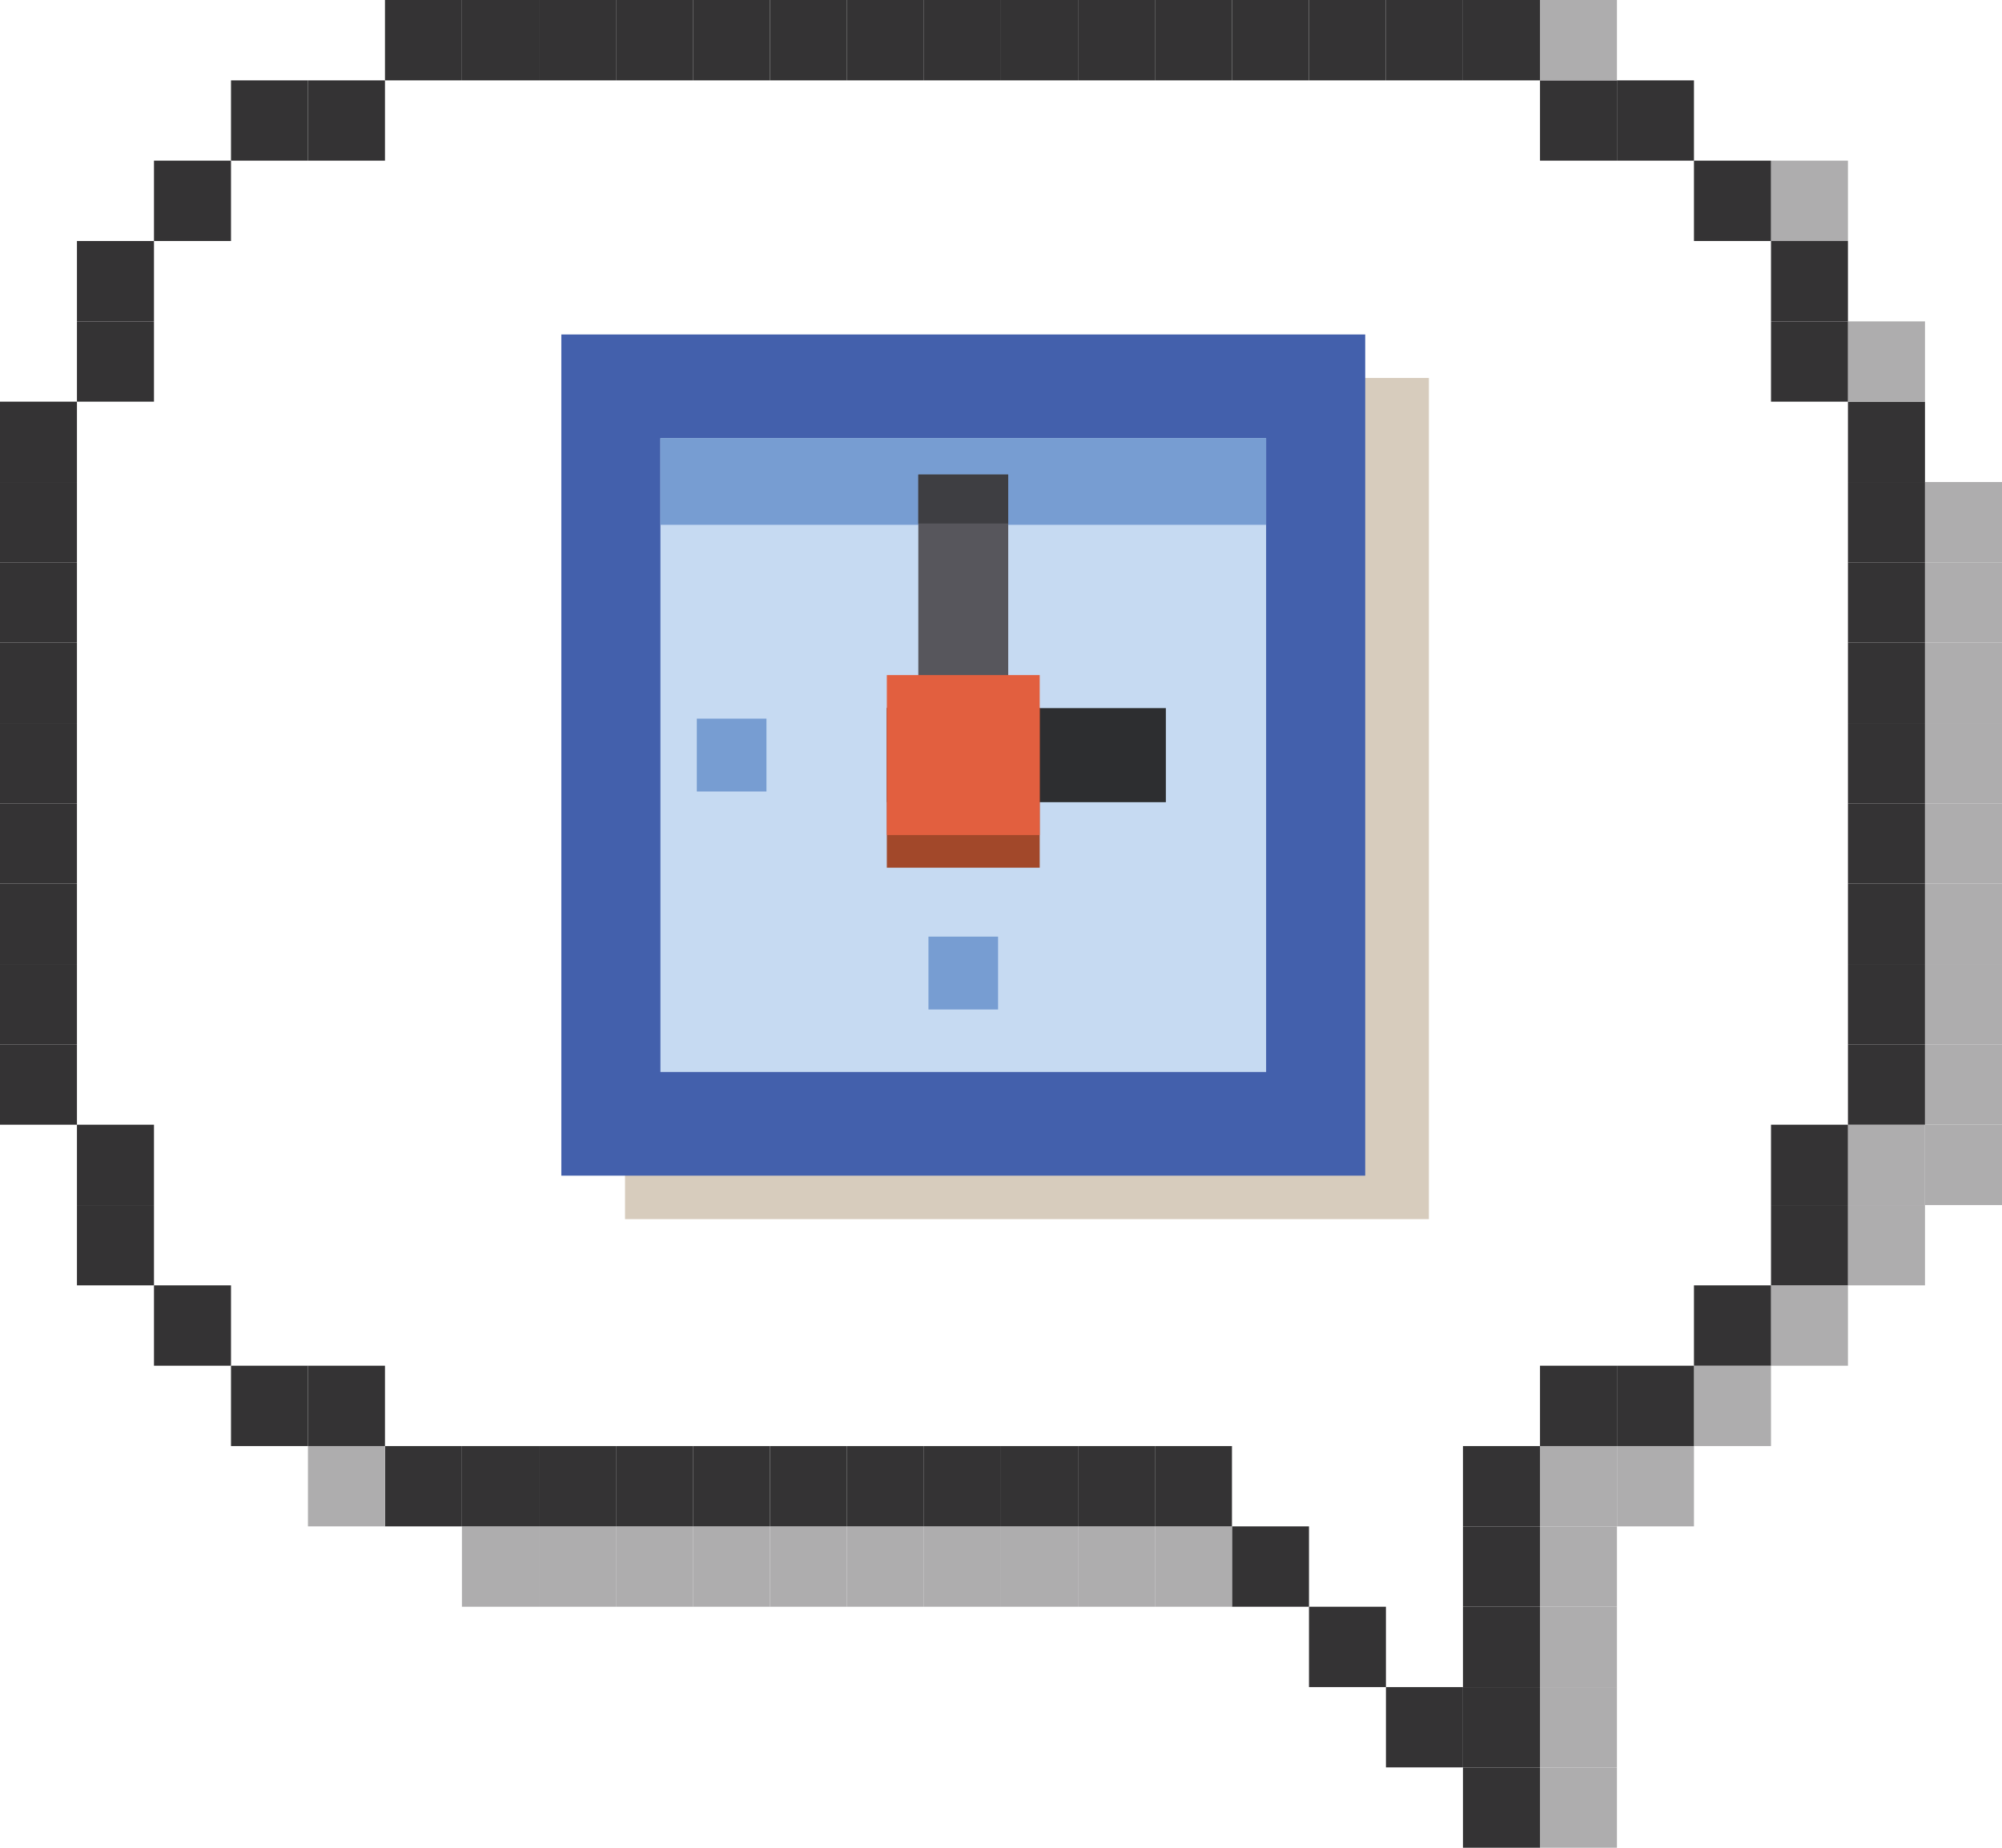<svg width="182" height="168" viewBox="0 0 182 168" fill="none" xmlns="http://www.w3.org/2000/svg">
<path d="M129.9 34.365H56.821V110.846H129.9V34.365Z" fill="#D7CCBD"/>
<path d="M124.11 30.411H51.03V106.892H124.11V30.411Z" fill="#4360AC"/>
<path d="M115.101 39.839H60.039V97.465H115.101V39.839Z" fill="#C6DAF2"/>
<path d="M115.101 39.839H60.039V47.716H115.101V39.839Z" fill="#779DD2"/>
<path d="M91.656 43.147H83.484V75.924H91.656V43.147Z" fill="#57565C"/>
<path d="M91.656 43.147H83.484V47.597H91.656V43.147Z" fill="#3E3E42"/>
<path d="M105.987 72.935V64.383H80.621V72.935H105.987Z" fill="#2D2E30"/>
<path d="M94.519 64.346H80.621V78.891H94.519V64.346Z" fill="#A2482A"/>
<path d="M94.519 61.379H80.621V75.924H94.519V61.379Z" fill="#E25F3F"/>
<path d="M90.734 85.159H84.405V91.783H90.734V85.159Z" fill="#779DD2"/>
<path d="M69.677 65.34H63.348V71.964H69.677V65.34Z" fill="#779DD2"/>
<g clip-path="url(#clip0)">
<path d="M182 102.26H174.998V109.567H182V102.26Z" fill="#AEADAE"/>
<path d="M182 94.953H174.998V102.26H182V94.953Z" fill="#AEADAE"/>
<path d="M182 87.653H174.998V94.953H182V87.653Z" fill="#AEADAE"/>
<path d="M182 80.347H174.998V87.653H182V80.347Z" fill="#AEADAE"/>
<path d="M182 73.04H174.998V80.347H182V73.04Z" fill="#AEADAE"/>
<path d="M182 65.74H174.998V73.04H182V65.74Z" fill="#AEADAE"/>
<path d="M182 58.433H174.998V65.74H182V58.433Z" fill="#AEADAE"/>
<path d="M182 51.126H174.998V58.433H182V51.126Z" fill="#AEADAE"/>
<path d="M182 43.827H174.998V51.126H182V43.827Z" fill="#AEADAE"/>
<path d="M174.998 109.567H167.995V116.866H174.998V109.567Z" fill="#AEADAE"/>
<path d="M174.998 102.26H167.995V109.567H174.998V102.26Z" fill="#AEADAE"/>
<path d="M174.998 94.953H167.995V102.26H174.998V94.953Z" fill="#343334"/>
<path d="M174.998 87.653H167.995V94.953H174.998V87.653Z" fill="#343334"/>
<path d="M174.998 80.347H167.995V87.653H174.998V80.347Z" fill="#343334"/>
<path d="M174.998 73.04H167.995V80.347H174.998V73.04Z" fill="#343334"/>
<path d="M174.998 65.74H167.995V73.04H174.998V65.74Z" fill="#343334"/>
<path d="M174.998 58.433H167.995V65.74H174.998V58.433Z" fill="#343334"/>
<path d="M174.998 51.126H167.995V58.433H174.998V51.126Z" fill="#343334"/>
<path d="M174.998 43.827H167.995V51.126H174.998V43.827Z" fill="#343334"/>
<path d="M174.998 36.52H167.995V43.827H174.998V36.52Z" fill="#343334"/>
<path d="M174.998 29.22H167.995V36.52H174.998V29.22Z" fill="#AEADAE"/>
<path d="M167.995 116.866H161V124.173H167.995V116.866Z" fill="#AEADAE"/>
<path d="M167.995 109.567H161V116.866H167.995V109.567Z" fill="#343334"/>
<path d="M167.995 102.26H161V109.567H167.995V102.26Z" fill="#343334"/>
<path d="M167.995 29.22H161V36.52H167.995V29.22Z" fill="#343334"/>
<path d="M167.995 21.913H161V29.22H167.995V21.913Z" fill="#343334"/>
<path d="M167.995 14.606H161V21.913H167.995V14.606Z" fill="#AEADAE"/>
<path d="M161 124.173H153.997V131.48H161V124.173Z" fill="#AEADAE"/>
<path d="M161 116.866H153.997V124.173H161V116.866Z" fill="#343334"/>
<path d="M161 14.606H153.997V21.913H161V14.606Z" fill="#343334"/>
<path d="M153.997 131.48H146.995V138.78H153.997V131.48Z" fill="#AEADAE"/>
<path d="M153.997 124.173H146.995V131.48H153.997V124.173Z" fill="#343334"/>
<path d="M153.997 7.307H146.995V14.607H153.997V7.307Z" fill="#343334"/>
<path d="M146.995 160.693H140V168H146.995V160.693Z" fill="#AEADAE"/>
<path d="M146.995 153.394H140V160.693H146.995V153.394Z" fill="#AEADAE"/>
<path d="M146.995 146.087H140V153.394H146.995V146.087Z" fill="#AEADAE"/>
<path d="M146.995 138.78H140V146.087H146.995V138.78Z" fill="#AEADAE"/>
<path d="M146.995 131.48H140V138.78H146.995V131.48Z" fill="#AEADAE"/>
<path d="M146.995 124.173H140V131.48H146.995V124.173Z" fill="#343334"/>
<path d="M146.995 7.307H140V14.607H146.995V7.307Z" fill="#343334"/>
<path d="M146.995 0H140V7.307H146.995V0Z" fill="#AEADAE"/>
<path d="M140 160.693H132.997V168H140V160.693Z" fill="#343334"/>
<path d="M140 153.394H132.997V160.693H140V153.394Z" fill="#343334"/>
<path d="M140 146.087H132.997V153.394H140V146.087Z" fill="#343334"/>
<path d="M140 138.78H132.997V146.087H140V138.78Z" fill="#343334"/>
<path d="M140 131.48H132.997V138.78H140V131.48Z" fill="#343334"/>
<path d="M140 0H132.997V7.307H140V0Z" fill="#343334"/>
<path d="M132.997 153.394H125.995V160.693H132.997V153.394Z" fill="#343334"/>
<path d="M132.997 0H125.995V7.307H132.997V0Z" fill="#343334"/>
<path d="M125.994 146.087H118.999V153.394H125.994V146.087Z" fill="#343334"/>
<path d="M125.994 0H118.999V7.307H125.994V0Z" fill="#343334"/>
<path d="M118.999 138.78H111.997V146.087H118.999V138.78Z" fill="#343334"/>
<path d="M118.999 0H111.997V7.307H118.999V0Z" fill="#343334"/>
<path d="M111.997 138.78H104.994V146.087H111.997V138.78Z" fill="#AEADAE"/>
<path d="M111.997 131.48H104.994V138.78H111.997V131.48Z" fill="#343334"/>
<path d="M111.997 0H104.994V7.307H111.997V0Z" fill="#343334"/>
<path d="M104.994 138.78H97.999V146.087H104.994V138.78Z" fill="#AEADAE"/>
<path d="M104.994 131.48H97.999V138.78H104.994V131.48Z" fill="#343334"/>
<path d="M104.994 0H97.999V7.307H104.994V0Z" fill="#343334"/>
<path d="M97.999 138.78H90.997V146.087H97.999V138.78Z" fill="#AEADAE"/>
<path d="M97.999 131.48H90.997V138.78H97.999V131.48Z" fill="#343334"/>
<path d="M97.999 0H90.997V7.307H97.999V0Z" fill="#343334"/>
<path d="M90.997 138.78H83.994V146.087H90.997V138.78Z" fill="#AEADAE"/>
<path d="M90.997 131.48H83.994V138.78H90.997V131.48Z" fill="#343334"/>
<path d="M90.997 0H83.994V7.307H90.997V0Z" fill="#343334"/>
<path d="M83.994 138.78H76.999V146.087H83.994V138.78Z" fill="#AEADAE"/>
<path d="M83.994 131.48H76.999V138.78H83.994V131.48Z" fill="#343334"/>
<path d="M83.994 0H76.999V7.307H83.994V0Z" fill="#343334"/>
<path d="M76.999 138.78H69.996V146.087H76.999V138.78Z" fill="#AEADAE"/>
<path d="M76.999 131.48H69.996V138.78H76.999V131.48Z" fill="#343334"/>
<path d="M76.999 0H69.996V7.307H76.999V0Z" fill="#343334"/>
<path d="M69.996 138.78H62.994V146.087H69.996V138.78Z" fill="#AEADAE"/>
<path d="M69.996 131.48H62.994V138.78H69.996V131.48Z" fill="#343334"/>
<path d="M69.996 0H62.994V7.307H69.996V0Z" fill="#343334"/>
<path d="M62.994 138.78H55.998V146.087H62.994V138.78Z" fill="#AEADAE"/>
<path d="M62.994 131.48H55.998V138.78H62.994V131.48Z" fill="#343334"/>
<path d="M62.994 0H55.998V7.307H62.994V0Z" fill="#343334"/>
<path d="M55.999 138.78H48.996V146.087H55.999V138.78Z" fill="#AEADAE"/>
<path d="M55.999 131.48H48.996V138.78H55.999V131.48Z" fill="#343334"/>
<path d="M55.999 0H48.996V7.307H55.999V0Z" fill="#343334"/>
<path d="M48.996 138.78H41.994V146.087H48.996V138.78Z" fill="#AEADAE"/>
<path d="M48.996 131.48H41.994V138.78H48.996V131.48Z" fill="#343334"/>
<path d="M48.996 0H41.994V7.307H48.996V0Z" fill="#343334"/>
<path d="M41.993 131.48H34.998V138.78H41.993V131.48Z" fill="#343334"/>
<path d="M41.993 0H34.998V7.307H41.993V0Z" fill="#343334"/>
<path d="M34.998 131.48H27.996V138.78H34.998V131.48Z" fill="#AEADAE"/>
<path d="M34.998 124.173H27.996V131.48H34.998V124.173Z" fill="#343334"/>
<path d="M34.998 7.307H27.996V14.607H34.998V7.307Z" fill="#343334"/>
<path d="M27.996 124.173H21V131.48H27.996V124.173Z" fill="#343334"/>
<path d="M27.996 7.307H21V14.607H27.996V7.307Z" fill="#343334"/>
<path d="M21 116.866H13.998V124.173H21V116.866Z" fill="#343334"/>
<path d="M21 14.606H13.998V21.913H21V14.606Z" fill="#343334"/>
<path d="M13.998 109.567H6.995V116.866H13.998V109.567Z" fill="#343334"/>
<path d="M13.998 102.26H6.995V109.567H13.998V102.26Z" fill="#343334"/>
<path d="M13.998 29.22H6.995V36.52H13.998V29.22Z" fill="#343334"/>
<path d="M13.998 21.913H6.995V29.22H13.998V21.913Z" fill="#343334"/>
<path d="M6.995 94.953H0V102.26H6.995V94.953Z" fill="#343334"/>
<path d="M6.995 87.653H0V94.953H6.995V87.653Z" fill="#343334"/>
<path d="M6.995 80.347H0V87.653H6.995V80.347Z" fill="#343334"/>
<path d="M6.995 73.04H0V80.347H6.995V73.04Z" fill="#343334"/>
<path d="M6.995 65.74H0V73.04H6.995V65.74Z" fill="#343334"/>
<path d="M6.995 58.433H0V65.74H6.995V58.433Z" fill="#343334"/>
<path d="M6.995 51.126H0V58.433H6.995V51.126Z" fill="#343334"/>
<path d="M6.995 43.827H0V51.126H6.995V43.827Z" fill="#343334"/>
<path d="M6.995 36.52H0V43.827H6.995V36.52Z" fill="#343334"/>
</g>
<defs>
<clipPath id="clip0">
<rect width="182" height="168" fill="white"/>
</clipPath>
</defs>
</svg>
